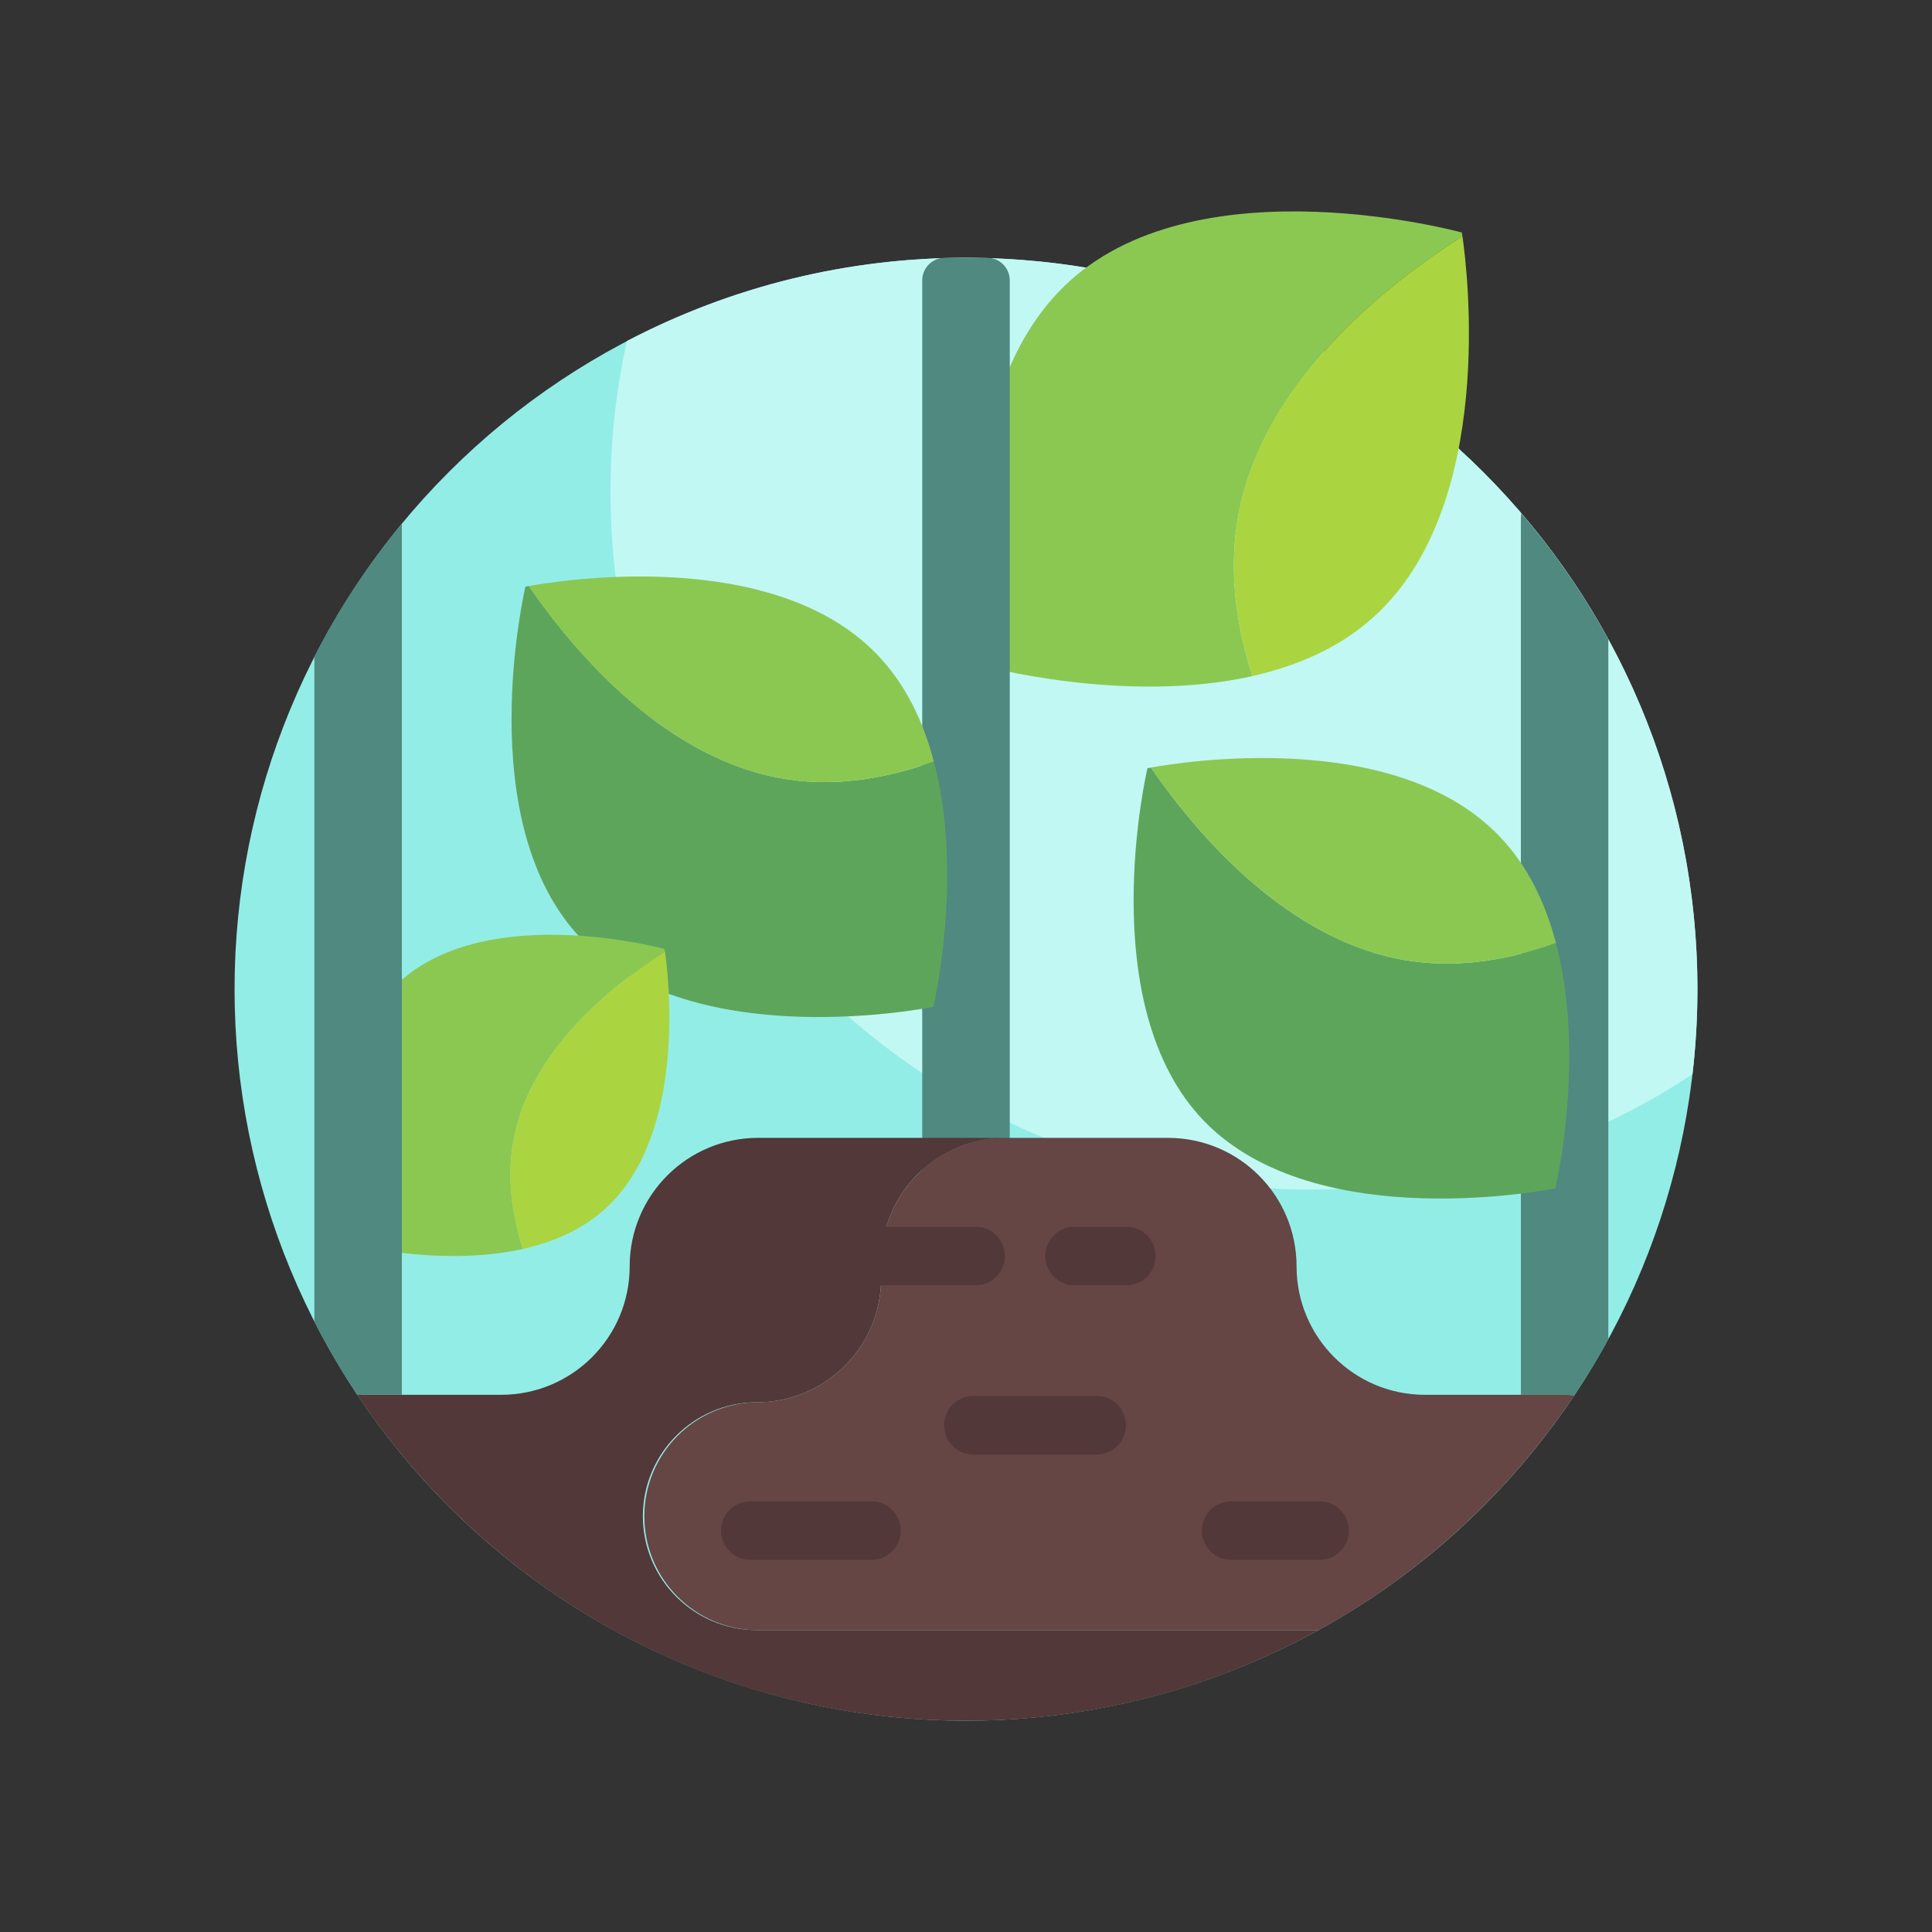 <?xml version="1.0" standalone="no"?><!DOCTYPE svg PUBLIC "-//W3C//DTD SVG 1.1//EN" "http://www.w3.org/Graphics/SVG/1.1/DTD/svg11.dtd"><svg height="1024" legacy-metrics="false" node-id="1" sillyvg="true" template-height="1024" template-width="1024" version="1.1" viewBox="0 0 1024 1024" width="1024" xmlns="http://www.w3.org/2000/svg" xmlns:xlink="http://www.w3.org/1999/xlink"><rect x="0" y="0" width="1024" height="1024" fill="#333333" stroke="none"/><defs node-id="26"></defs><path d="M 899.68 524.32 C 899.68 627.14 858.84 725.75 786.13 798.45 C 713.43 871.16 614.82 912.00 512.00 912.00 C 409.18 912.00 310.57 871.16 237.87 798.45 C 165.16 725.75 124.32 627.14 124.32 524.32 C 124.32 421.50 165.16 322.89 237.87 250.19 C 310.57 177.48 409.18 136.64 512.00 136.64 C 614.82 136.64 713.43 177.48 786.13 250.19 C 858.84 322.89 899.68 421.50 899.68 524.32 Z" fill="#93ede7" fill-rule="nonzero" node-id="28" stroke="none" target-height="775.36" target-width="775.36" target-x="124.32" target-y="136.64"></path><path d="M 512.00 136.64 C 449.39 136.55 387.70 151.70 332.25 180.77 C 326.47 207.01 323.56 233.81 323.57 260.68 C 323.57 464.91 489.13 630.48 693.36 630.48 C 765.80 630.59 836.67 609.32 897.07 569.33 C 898.80 554.39 899.67 539.37 899.68 524.33 C 899.68 310.21 726.11 136.64 512.00 136.64 Z" fill="#c1f8f4" fill-rule="nonzero" node-id="30" stroke="none" target-height="493.84" target-width="576.11" target-x="323.57" target-y="136.64"></path><path d="M 656.37 273.00 C 669.37 202.76 734.14 151.35 775.12 125.24 C 774.93 123.93 774.81 123.24 774.81 123.24 C 774.81 123.24 637.43 85.44 567.14 148.81 C 496.85 212.18 520.29 352.73 520.29 352.73 C 520.29 352.73 596.01 373.56 663.78 358.36 C 655.10 331.27 651.00 302.00 656.37 273.00 Z" fill="#8bc852" fill-rule="nonzero" node-id="32" stroke="none" target-height="251.822" target-width="258.572" target-x="516.548" target-y="112.069"></path><path d="M 775.12 125.21 C 734.12 151.32 669.32 202.73 656.37 272.97 C 651.00 302.04 655.10 331.27 663.78 358.31 C 687.30 353.03 709.86 343.44 727.96 327.11 C 793.31 268.18 777.64 142.56 775.12 125.21 Z" fill="#aad540" fill-rule="nonzero" node-id="34" stroke="none" target-height="233.1" target-width="124.561" target-x="653.976" target-y="125.21"></path><path d="M 500.77 136.64 L 523.23 136.64 C 529.84 136.64 535.20 142.00 535.20 148.61 L 535.20 659.48 C 535.20 666.09 529.84 671.45 523.23 671.45 L 500.77 671.45 C 494.16 671.45 488.80 666.09 488.80 659.48 L 488.80 148.61 C 488.80 142.00 494.16 136.64 500.77 136.64 Z" fill="#4f8980" fill-rule="nonzero" node-id="36" stroke="none" target-height="534.81" target-width="46.4" target-x="488.8" target-y="136.64"></path><path d="M 418.00 413.16 C 354.00 403.78 305.29 346.85 280.29 310.63 L 278.47 310.98 C 278.47 310.98 248.86 436.59 308.58 498.07 C 368.30 559.55 494.71 533.64 494.71 533.64 C 494.71 533.64 511.02 464.41 494.99 403.58 C 470.76 412.35 444.44 417.00 418.00 413.16 Z" fill="#5ea55c" fill-rule="nonzero" node-id="38" stroke="none" target-height="228.417" target-width="230.874" target-x="271.13" target-y="310.63"></path><path d="M 280.24 310.63 C 305.24 346.85 353.94 403.78 417.95 413.16 C 444.44 417.04 470.76 412.35 494.95 403.58 C 489.39 382.48 479.95 362.38 464.56 346.58 C 409.00 289.37 295.86 307.76 280.24 310.63 Z" fill="#8bc852" fill-rule="nonzero" node-id="40" stroke="none" target-height="108.954" target-width="214.71" target-x="280.24" target-y="305.579"></path><path d="M 272.17 604.26 C 280.93 556.77 324.75 522.02 352.45 504.37 C 352.33 503.48 352.25 503.00 352.25 503.00 C 352.25 503.00 259.36 477.44 211.84 520.29 C 164.32 563.14 180.17 658.16 180.17 658.16 C 180.17 658.16 231.36 672.23 277.17 661.96 C 271.31 643.68 268.54 623.92 272.17 604.26 Z" fill="#8bc852" fill-rule="nonzero" node-id="42" stroke="none" target-height="170.284" target-width="174.789" target-x="177.661" target-y="495.429"></path><path d="M 352.45 504.37 C 324.75 522.02 280.93 556.77 272.17 604.26 C 268.54 623.92 271.31 643.68 277.17 661.96 C 293.07 658.39 308.32 651.90 320.56 640.87 C 364.75 601.00 354.16 516.10 352.45 504.37 Z" fill="#aad540" fill-rule="nonzero" node-id="44" stroke="none" target-height="157.59" target-width="84.23" target-x="270.551" target-y="504.37"></path><path d="M 834.45 739.59 C 840.89 729.95 846.89 720.02 852.45 709.80 L 852.45 338.80 C 839.43 314.99 823.96 292.60 806.29 272.00 C 806.17 272.95 806.10 273.90 806.10 274.86 L 806.10 739.28 L 828.10 739.28 C 830.23 739.28 832.35 739.39 834.45 739.59 Z" fill="#4f8980" fill-rule="nonzero" node-id="46" stroke="none" target-height="467.59" target-width="46.35" target-x="806.1" target-y="272"></path><path d="M 166.63 348.00 L 166.63 700.50 C 173.46 713.87 181.06 726.84 189.40 739.33 C 190.55 739.27 191.71 739.24 192.87 739.24 L 213.00 739.24 L 213.00 277.50 C 195.03 299.24 179.48 322.88 166.63 348.00 Z" fill="#4f8980" fill-rule="nonzero" node-id="48" stroke="none" target-height="461.83" target-width="46.37" target-x="166.63" target-y="277.5"></path><path d="M 340.74 803.64 C 340.74 770.28 367.78 743.24 401.14 743.24 C 437.54 743.24 467.05 713.73 467.05 677.33 L 467.05 669.00 C 467.05 651.51 474.00 634.74 486.37 622.38 C 498.74 610.02 515.51 603.08 533.00 603.09 L 401.84 603.09 C 364.23 603.09 333.75 633.57 333.74 671.18 L 333.74 671.18 C 333.74 708.79 303.26 739.27 265.65 739.27 L 192.87 739.27 C 191.71 739.27 190.55 739.27 189.40 739.36 C 258.92 843.44 377.45 912.00 512.00 912.00 C 577.35 912.08 641.64 895.56 698.86 864.00 L 401.14 864.00 C 367.80 863.99 340.77 836.98 340.74 803.64 Z" fill="#523838" fill-rule="nonzero" node-id="50" stroke="none" target-height="308.91" target-width="509.46" target-x="189.4" target-y="603.09"></path><path d="M 828.07 739.28 L 755.30 739.28 C 717.69 739.28 687.21 708.80 687.20 671.19 L 687.20 671.19 C 687.20 633.58 656.72 603.10 619.11 603.10 L 533.00 603.10 C 515.51 603.09 498.74 610.03 486.37 622.39 C 474.00 634.75 467.05 651.51 467.05 669.00 L 467.05 677.33 C 467.05 713.73 437.54 743.24 401.14 743.24 C 368.08 743.67 341.51 770.58 341.51 803.64 C 341.51 836.71 368.08 863.62 401.14 864.05 L 698.86 864.05 C 752.03 834.70 797.59 793.33 831.93 743.24 C 832.77 742.02 833.63 740.82 834.45 739.59 C 832.35 739.39 830.23 739.28 828.07 739.28 Z" fill="#664545" fill-rule="nonzero" node-id="52" stroke="none" target-height="260.95" target-width="492.943" target-x="341.507" target-y="603.1"></path><path d="M 747.68 509.35 C 683.67 500.00 635.00 443.00 610.00 406.82 L 608.17 407.17 C 608.17 407.17 578.57 532.78 638.28 594.27 C 697.99 655.76 824.42 629.83 824.42 629.83 C 824.42 629.83 840.73 560.60 824.70 499.78 C 800.48 508.54 774.17 513.23 747.68 509.35 Z" fill="#5ea55c" fill-rule="nonzero" node-id="54" stroke="none" target-height="228.425" target-width="230.881" target-x="600.833" target-y="406.82"></path><path d="M 610.00 406.82 C 635.00 443.00 683.67 500.00 747.68 509.35 C 774.17 513.23 800.48 508.54 824.68 499.78 C 819.12 478.67 809.68 458.57 794.29 442.78 C 738.76 385.56 625.58 404.00 610.00 406.82 Z" fill="#8bc852" fill-rule="nonzero" node-id="56" stroke="none" target-height="108.933" target-width="214.68" target-x="610" target-y="401.79"></path><path d="M 516.54 681.22 L 452.31 681.22 C 446.64 681.42 441.31 678.51 438.41 673.64 C 435.52 668.76 435.52 662.68 438.41 657.80 C 441.31 652.93 446.64 650.02 452.31 650.22 L 516.54 650.22 C 522.21 650.02 527.54 652.93 530.44 657.80 C 533.33 662.68 533.33 668.76 530.44 673.64 C 527.54 678.51 522.21 681.42 516.54 681.22 Z" fill="#523838" fill-rule="nonzero" node-id="58" stroke="none" target-height="31" target-width="96.364" target-x="436.243" target-y="650.22"></path><path d="M 597.61 681.22 L 569.00 681.22 C 560.66 680.92 554.05 674.07 554.05 665.72 C 554.05 657.37 560.66 650.52 569.00 650.22 L 597.57 650.22 C 605.91 650.52 612.52 657.37 612.52 665.72 C 612.52 674.07 605.91 680.92 597.57 681.22 Z" fill="#523838" fill-rule="nonzero" node-id="60" stroke="none" target-height="31" target-width="58.476" target-x="554.047" target-y="650.22"></path><path d="M 580.71 770.91 L 516.48 770.91 C 510.81 771.11 505.48 768.20 502.58 763.33 C 499.69 758.45 499.69 752.37 502.58 747.49 C 505.48 742.62 510.81 739.71 516.48 739.91 L 580.71 739.91 C 586.38 739.71 591.71 742.62 594.61 747.49 C 597.50 752.37 597.50 758.45 594.61 763.33 C 591.71 768.20 586.38 771.11 580.71 770.91 Z" fill="#523838" fill-rule="nonzero" node-id="62" stroke="none" target-height="31" target-width="96.364" target-x="500.413" target-y="739.91"></path><path d="M 461.34 826.74 L 397.10 826.74 C 388.76 826.44 382.15 819.59 382.15 811.24 C 382.15 802.89 388.76 796.04 397.10 795.74 L 461.34 795.74 C 467.01 795.54 472.34 798.45 475.24 803.32 C 478.13 808.20 478.13 814.28 475.24 819.16 C 472.34 824.03 467.01 826.94 461.34 826.74 Z" fill="#523838" fill-rule="nonzero" node-id="64" stroke="none" target-height="31" target-width="95.26" target-x="382.147" target-y="795.74"></path><path d="M 698.86 826.74 L 653.08 826.74 C 647.41 826.94 642.08 824.03 639.18 819.16 C 636.29 814.28 636.29 808.20 639.18 803.32 C 642.08 798.45 647.41 795.54 653.08 795.74 L 698.86 795.74 C 704.53 795.54 709.86 798.45 712.76 803.32 C 715.65 808.20 715.65 814.28 712.76 819.16 C 709.86 824.03 704.53 826.94 698.86 826.74 Z" fill="#523838" fill-rule="nonzero" node-id="66" stroke="none" target-height="31" target-width="77.914" target-x="637.013" target-y="795.74"></path></svg>